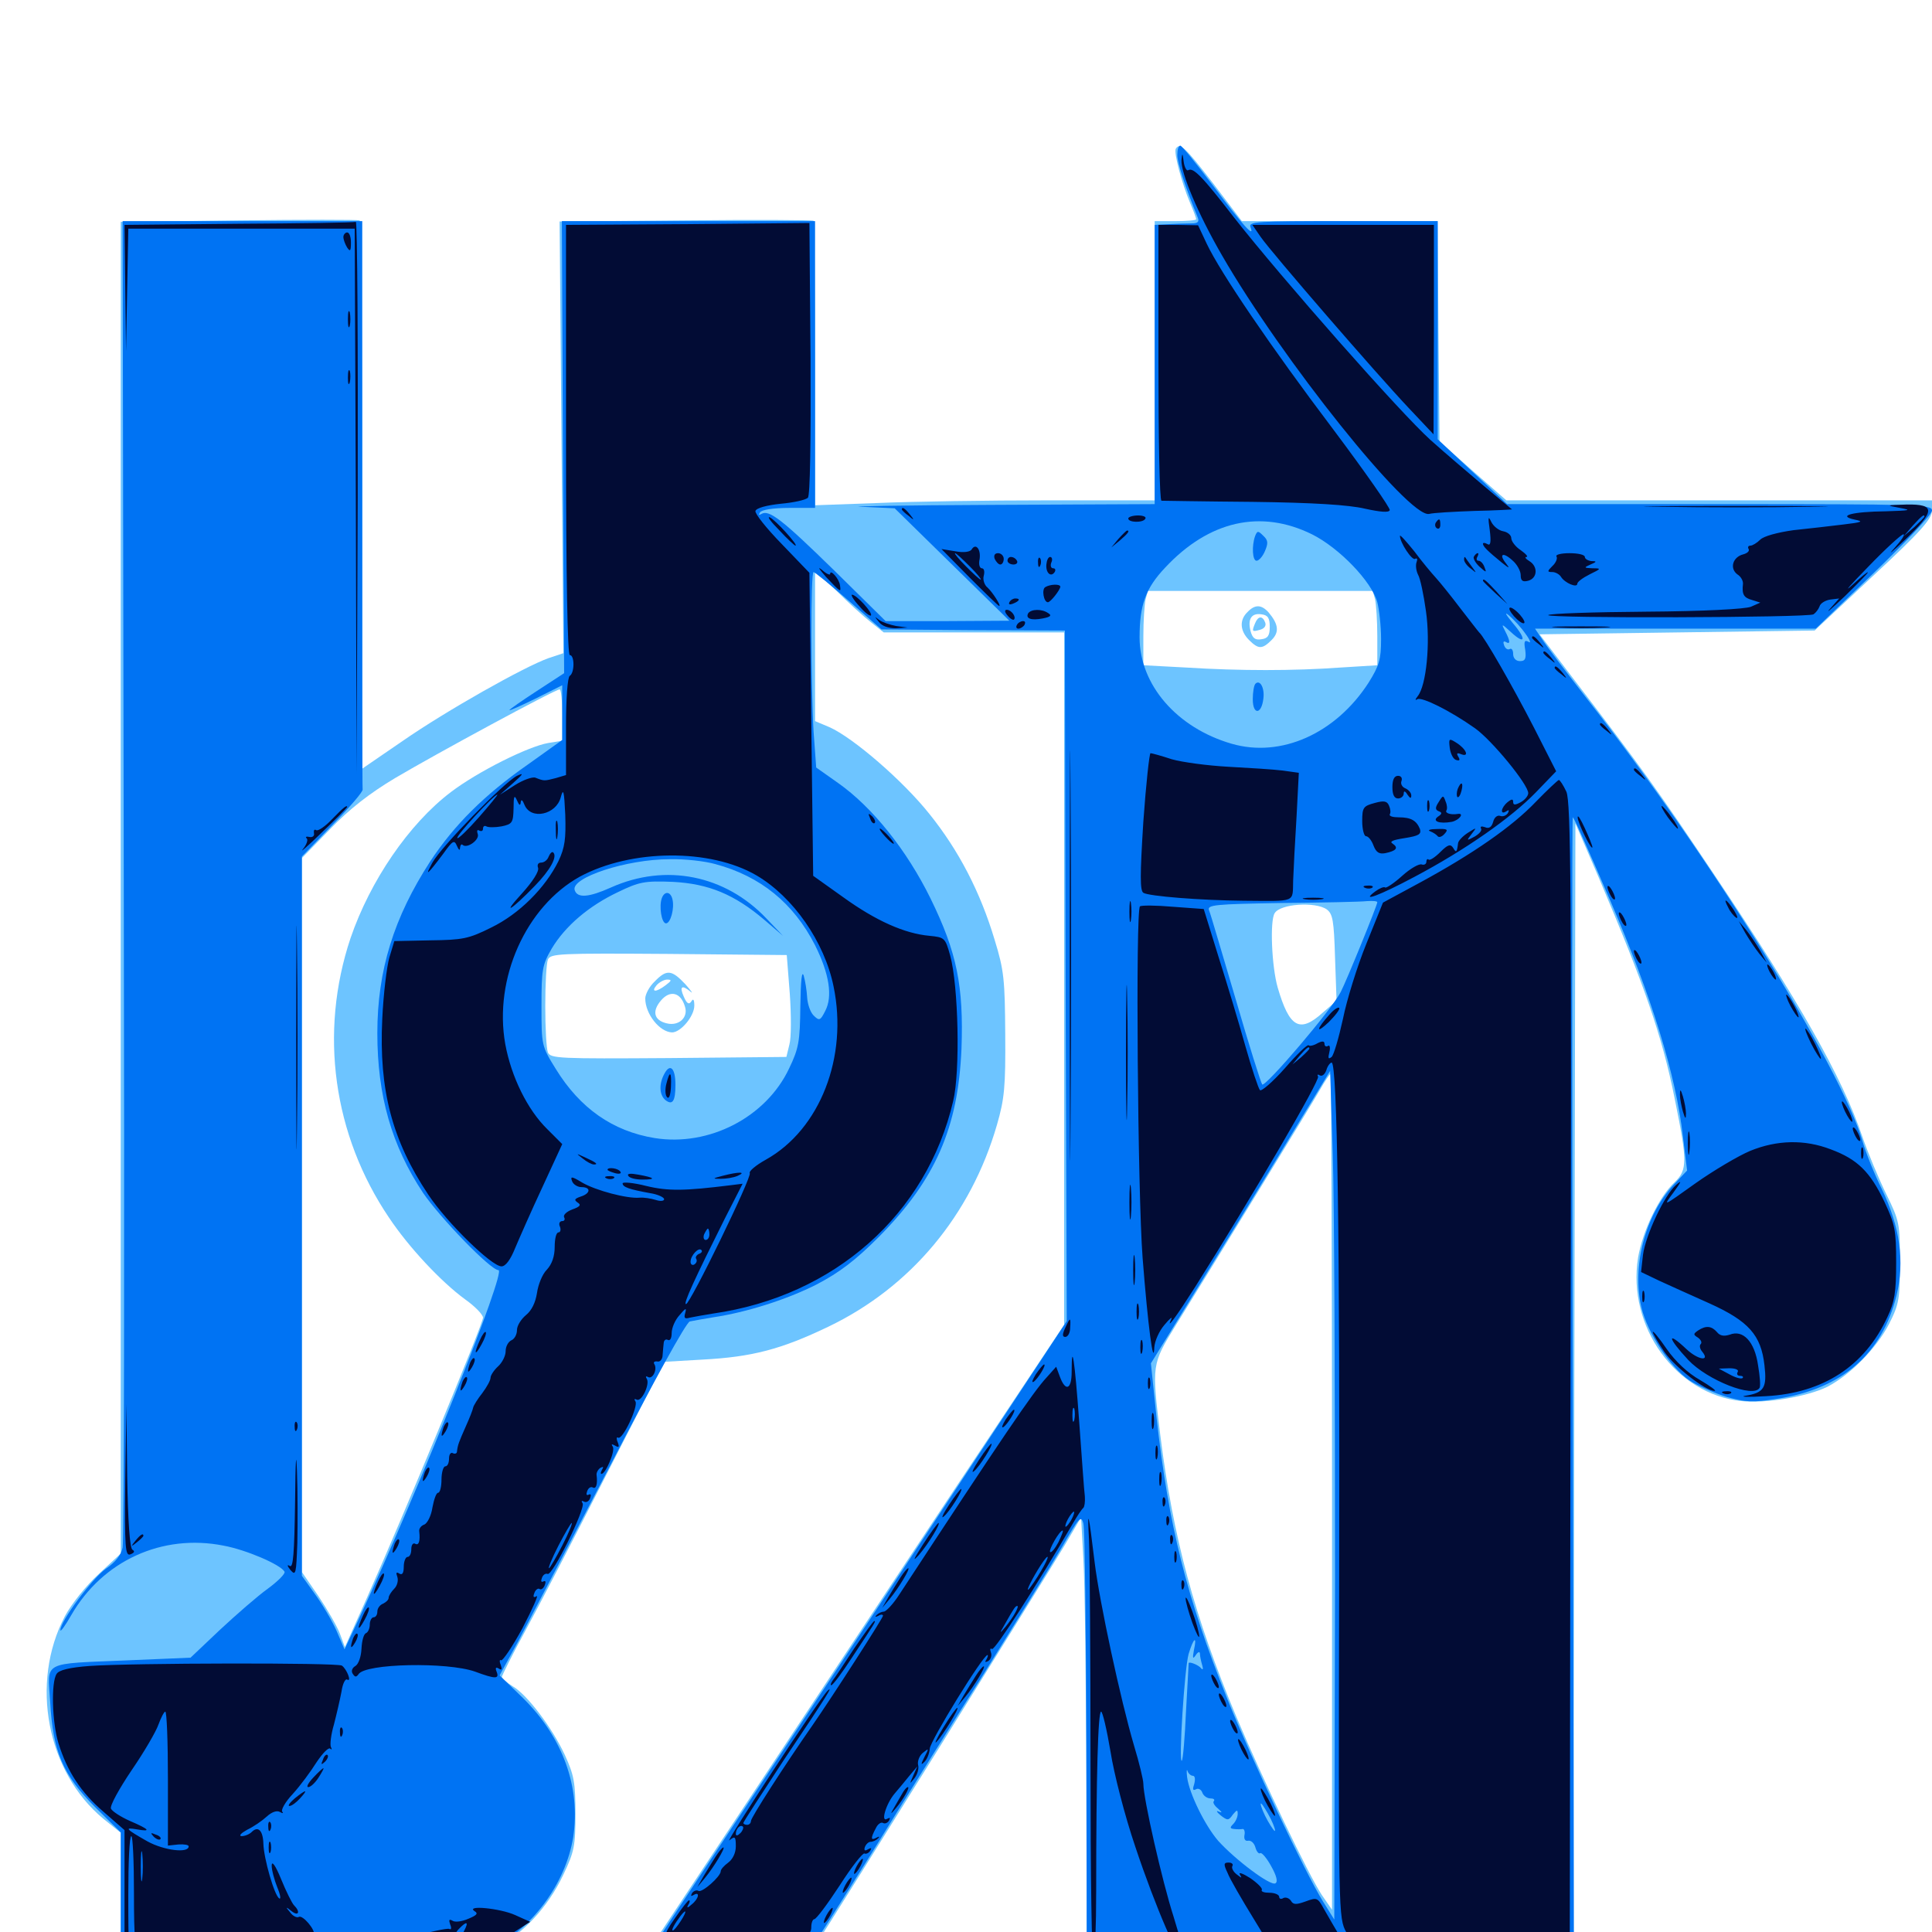 <svg xmlns="http://www.w3.org/2000/svg" viewBox="0 -1000 1000 1000">
	<path fill="#6dc4ff" d="M608.594 -923.047C607.422 -921.094 611.719 -905.078 616.016 -894.922C617.773 -890.82 619.141 -887.109 619.141 -886.523C619.141 -885.938 614.258 -885.547 608.398 -885.547H597.656V-813.281V-741.016H542.383C511.914 -741.016 472.266 -740.43 454.492 -739.648L421.875 -738.477V-811.719C421.875 -851.953 421.484 -885.352 421.094 -885.742C420.703 -886.133 390.82 -886.328 354.883 -885.938L289.648 -885.352L290.625 -773.633L291.602 -661.914L283.984 -659.375C271.289 -654.883 230.859 -632.031 208.594 -616.602L187.5 -602.148V-743.75C187.5 -821.68 186.914 -885.547 186.133 -885.938C185.156 -886.328 157.031 -886.328 123.633 -885.938L62.5 -885.156V-540.625V-195.898L51.172 -185.352C44.727 -179.492 36.914 -169.727 33.594 -163.477C15.43 -128.906 24.219 -82.812 53.516 -58.594L62.5 -51.367V-18.164V14.844H152.93H243.555L255.273 8.984C270.312 1.562 283.594 -12.695 291.602 -29.688C297.266 -41.602 297.852 -44.531 297.852 -61.328C297.852 -77.539 297.07 -81.25 292.383 -91.602C285.742 -105.859 272.852 -122.852 265.43 -127.148C262.305 -129.102 259.766 -131.25 259.766 -132.031C259.766 -132.617 265.039 -143.359 271.68 -155.469C278.32 -167.578 297.266 -204.102 313.672 -236.328L343.75 -295.117L363.867 -296.289C389.258 -297.656 404.297 -301.562 428.711 -313.281C471.484 -333.789 502.539 -371.094 516.016 -417.773C519.922 -431.25 520.508 -437.5 520.312 -464.648C520.117 -492.773 519.727 -497.656 514.844 -513.477C507.422 -538.281 496.289 -559.766 481.055 -578.711C467.383 -595.898 441.602 -618.164 429.297 -623.633L421.875 -626.758V-665.82V-704.688L433.203 -693.945C439.258 -687.891 447.266 -680.664 450.781 -677.93L457.422 -672.656H504.102H550.781V-493.555V-314.258L496.094 -232.227C466.211 -187.109 416.992 -113.086 386.914 -67.578L332.227 14.844H374.609H416.992L421.484 7.812C432.617 -9.18 543.164 -186.914 550.977 -200L559.57 -214.648L560.742 -193.164C561.523 -181.25 562.109 -129.297 562.305 -77.539L562.5 16.797H688.477H814.453L814.844 -278.516L815.43 -573.828L827.539 -545.703C851.172 -490.039 860.352 -463.672 866.797 -431.445C873.438 -398.828 873.438 -394.531 866.797 -388.086C858.594 -380.469 850.195 -362.695 847.852 -349.023C842.188 -313.281 867.383 -278.32 901.367 -274.805C914.258 -273.438 935.547 -277.148 945.898 -282.227C957.812 -288.477 971.289 -302.148 977.734 -314.648C983.008 -325 983.398 -327.734 983.398 -346.68C983.398 -366.602 983.203 -367.969 976.367 -381.836C972.461 -389.844 966.797 -403.32 963.867 -411.914C953.516 -442.383 931.445 -481.445 887.695 -546.68C858.008 -591.016 850.781 -601.172 812.5 -651.172L796.875 -671.68L868.164 -672.656L939.258 -673.633L969.531 -701.953C994.336 -725 999.805 -731.25 1000 -735.742V-741.016H889.844H779.688L762.305 -756.25L745.117 -771.484L744.531 -828.516L744.141 -885.547H693.359H642.773L627.93 -905.078C613.281 -924.023 610.742 -926.367 608.594 -923.047ZM711.719 -689.844C712.305 -687.305 712.891 -678.711 712.891 -670.508V-655.664L693.945 -654.492C669.531 -652.734 641.602 -652.734 613.867 -654.492L591.797 -655.664V-670.508C591.797 -678.711 592.383 -687.305 592.969 -689.844L594.141 -694.141H652.344H710.547ZM291.016 -629.883V-616.602L283.789 -615.43C273.438 -613.672 247.266 -600.586 233.398 -590.039C211.719 -573.633 191.602 -544.141 181.445 -514.453C165.039 -465.43 172.461 -412.5 201.367 -369.727C211.523 -354.492 228.125 -336.719 240.625 -327.539C245.898 -323.828 250 -319.531 250 -317.969C250 -314.648 208.008 -213.477 190.039 -173.242L178.516 -147.461L175.977 -154.297C174.609 -158.008 169.531 -166.797 164.844 -173.828L156.25 -186.328V-371.094V-555.859L170.898 -570.898C180.859 -581.25 191.406 -589.453 204.492 -597.266C225.586 -609.766 287.305 -643.164 289.648 -643.164C290.43 -643.359 291.016 -637.305 291.016 -629.883ZM686.719 -529.297C689.844 -526.953 690.43 -523.633 691.016 -504.297L691.797 -482.031L684.57 -475.781C672.656 -465.039 667.383 -468.164 661.328 -488.867C658.203 -499.805 657.227 -523.438 659.766 -527.344C662.695 -532.227 680.859 -533.398 686.719 -529.297ZM408.789 -485.742C409.57 -474.609 409.57 -462.695 408.594 -459.375L407.031 -452.93L346.094 -452.344C289.258 -451.953 284.961 -452.148 283.594 -455.273C282.812 -457.227 282.227 -467.969 282.227 -479.297C282.227 -490.625 282.812 -501.367 283.594 -503.32C284.961 -506.445 289.258 -506.641 346.094 -506.25L407.227 -505.664ZM689.453 -227.93V-11.523L684.18 -19.141C677.539 -29.102 653.711 -78.711 640.039 -111.133C618.164 -163.281 607.227 -204.102 600.586 -257.031C596.094 -293.75 596.094 -293.75 608.594 -314.062C630.273 -349.023 678.516 -427.734 683.203 -435.938C685.742 -440.43 688.281 -444.141 688.672 -444.141C689.062 -444.141 689.453 -346.875 689.453 -227.93ZM645.703 -683.203C641.406 -679.102 641.797 -673.438 646.484 -668.75C651.367 -663.867 653.32 -663.867 658.203 -668.75C662.305 -672.852 661.719 -676.953 656.641 -683.008C652.93 -687.109 649.609 -687.305 645.703 -683.203ZM657.227 -675.586C657.227 -671.094 656.25 -669.531 652.93 -669.141C649.609 -668.555 648.242 -669.727 647.266 -673.438C645.703 -679.688 647.852 -682.812 652.93 -682.031C656.25 -681.641 657.227 -680.078 657.227 -675.586ZM649.609 -677.344C647.852 -673.047 648.047 -672.852 652.148 -674.023C654.492 -674.609 655.469 -676.172 654.883 -677.734C653.516 -681.445 651.172 -681.25 649.609 -677.344ZM338.867 -491.992C336.133 -489.453 333.984 -485.352 333.984 -483.203C333.984 -475.195 341.406 -465.82 347.852 -465.625C352.344 -465.625 359.375 -474.023 359.375 -479.492C359.375 -482.617 358.789 -483.398 357.812 -481.641C356.641 -479.883 355.469 -480.469 353.906 -484.18C351.562 -489.453 352.93 -490.43 357.422 -486.719C358.984 -485.352 357.812 -487.109 354.688 -490.625C347.656 -498.047 345.117 -498.438 338.867 -491.992ZM344.531 -490.039C339.648 -486.328 336.719 -486.328 339.844 -490.039C341.211 -491.602 343.75 -492.969 345.312 -492.969C347.852 -492.969 347.656 -492.383 344.531 -490.039ZM354.492 -479.102C356.445 -473.438 351.367 -468.75 345.117 -470.312C338.477 -471.875 337.305 -476.562 342.188 -482.227C346.875 -487.695 352.344 -486.328 354.492 -479.102Z"/>
	<path fill="#0073f3" d="M609.375 -919.727C609.375 -915.82 613.281 -903.711 619.922 -887.5C620.898 -885.156 619.922 -884.375 616.797 -884.375C614.258 -884.375 608.984 -884.18 605.078 -883.984L597.656 -883.594V-811.328V-739.062L513.281 -738.672C466.797 -738.477 436.523 -737.891 445.898 -737.695L463.086 -736.914L492.773 -707.812L522.461 -678.711L490.43 -678.516H458.398L431.836 -704.688C404.688 -731.25 398.047 -736.328 394.141 -733.984C392.773 -733.203 392.578 -733.398 393.359 -734.766C394.141 -736.133 400.195 -737.109 408.398 -737.109H421.875V-811.328V-885.547H356.25H290.82L291.406 -768.555L291.992 -651.562L277.93 -642.383C270.117 -637.305 263.672 -632.812 263.672 -632.422C263.672 -632.031 269.727 -634.766 277.344 -638.477L291.016 -645.312V-631.055V-616.992L273.242 -604.297C250.586 -588.477 235.156 -573.047 222.656 -554.102C203.906 -525.195 195.312 -497.852 195.312 -465.234C195.312 -432.812 202.734 -407.031 218.945 -382.617C227.734 -369.727 253.906 -342.578 258.008 -342.578C262.305 -342.578 217.773 -231.25 186.133 -162.891L178.32 -146.289L174.219 -155.859C171.875 -161.133 166.797 -169.727 163.086 -174.805L156.25 -184.375V-370.508V-556.641L172.266 -573.242C181.055 -582.227 188.086 -590.43 187.695 -591.406C187.5 -592.188 187.5 -658.789 187.5 -739.258V-885.547H125.586H63.477L64.062 -545.312C64.453 -358.008 64.258 -202.344 63.477 -199.023C62.695 -195.117 59.766 -191.406 54.883 -188.086C47.852 -183.203 31.25 -160.938 31.25 -156.25C31.25 -155.078 33.789 -158.594 36.914 -164.062C53.125 -192.188 83.984 -206.25 115.625 -200C127.344 -197.852 145.117 -190.234 147.266 -186.523C147.852 -185.547 143.945 -181.641 138.672 -177.734C133.203 -173.828 122.07 -164.062 113.672 -156.25L98.633 -141.992L66.406 -140.625C21.094 -138.672 24.609 -140.625 25.977 -119.141C27.344 -93.359 32.617 -81.25 49.219 -64.648L62.5 -51.562V-18.555V14.453L152.148 14.648H241.797L253.516 8.984C275.195 -1.172 292.773 -25 296.68 -49.023C300.586 -75 291.406 -100.586 270.703 -121.094L258.594 -132.812L268.164 -150.391C273.242 -159.961 294.727 -200.977 315.82 -241.406C338.477 -285.156 355.078 -315.43 357.031 -316.016C358.984 -316.406 364.258 -317.383 369.141 -318.164C386.328 -320.703 407.227 -327.344 422.656 -335.156C434.57 -341.406 442.578 -347.461 455.078 -359.961C484.18 -389.453 495.898 -416.211 497.656 -457.031C498.828 -489.648 495.312 -507.031 481.641 -534.961C469.336 -559.961 451.562 -582.227 433.789 -594.727L422.461 -602.734L421.094 -621.484C419.727 -644.922 419.531 -703.906 421.094 -703.906C421.68 -703.906 429.883 -697.266 439.258 -689.062L456.25 -674.219L503.711 -673.828L551.172 -673.633L551.562 -494.922L552.148 -316.211L508.984 -250.781C485.352 -214.844 436.328 -140.625 400 -85.938C363.672 -31.25 333.984 13.672 333.984 14.062C333.984 14.453 352.344 14.844 374.609 14.844H415.234L419.141 9.375C421.484 6.445 435.742 -16.211 451.172 -40.82C466.406 -65.625 492.773 -107.812 509.766 -134.57C526.562 -161.523 544.727 -190.82 550 -199.805C558.398 -214.453 559.57 -215.82 560.742 -211.523C561.523 -208.984 562.109 -157.031 562.305 -96.094L562.5 14.844H688.477H814.648L814.062 -281.055C813.672 -443.75 813.672 -576.953 814.062 -576.953C814.648 -576.953 820.898 -562.891 833.398 -533.984C855.078 -483.594 867.383 -443.75 871.094 -411.719L873.242 -394.141L866.406 -386.914C851.562 -371.094 844.531 -344.531 849.609 -323.242C852.734 -309.961 864.648 -292.188 874.414 -285.547C878.711 -282.617 887.5 -278.906 893.75 -276.953C903.516 -274.219 907.227 -274.023 919.727 -275.977C953.32 -281.055 974.219 -299.219 981.641 -329.492C985.938 -347.07 983.398 -365.039 974.023 -384.57C970.312 -391.992 965.82 -403.125 964.062 -409.18C952.734 -448.047 884.375 -558.008 821.289 -638.477C810.352 -652.539 800 -666.211 798.047 -669.336L794.531 -674.609H867.188H939.844L969.922 -703.516C986.328 -719.336 1000 -733.789 1000 -735.742C1000 -738.867 993.555 -739.062 890.039 -739.062H780.078L762.109 -755.859L744.141 -772.656V-829.102V-885.547H695.117C650.391 -885.547 646.094 -885.352 647.266 -882.422C649.609 -876.367 643.359 -883.203 627.734 -904.102C619.141 -915.43 611.719 -924.609 610.938 -924.609C609.961 -924.609 609.375 -922.461 609.375 -919.727ZM679.102 -723.438C693.164 -716.406 709.961 -699.023 712.891 -688.281C713.867 -684.57 714.844 -675.977 714.844 -669.141C714.844 -658.594 713.867 -655.469 708.398 -646.68C691.406 -620.312 663.086 -607.617 637.5 -615.039C609.18 -623.242 589.844 -645.508 589.844 -670.117C589.844 -686.914 592.969 -695.508 603.125 -706.25C625.781 -730.469 652.539 -736.523 679.102 -723.438ZM789.648 -671.875C791.992 -668.75 792.578 -666.797 791.211 -667.773C789.062 -668.945 788.672 -667.969 789.453 -663.672C790.039 -658.984 789.453 -657.812 786.719 -657.812C784.57 -657.812 783.203 -659.375 783.203 -661.523C783.203 -663.477 782.422 -664.648 781.445 -664.062C780.469 -663.477 779.102 -664.258 778.516 -666.016C777.93 -667.578 778.125 -668.359 779.297 -667.773C781.836 -666.211 781.836 -667.969 779.102 -673.242C776.953 -677.344 777.148 -677.344 782.031 -672.852C789.648 -665.82 790.234 -669.141 782.812 -677.734C779.297 -682.031 778.516 -683.594 781.055 -681.445C783.594 -679.297 787.5 -675 789.648 -671.875ZM370.312 -552.734C393.555 -546.484 410.742 -532.617 421.875 -510.742C429.297 -495.898 431.055 -484.18 427.148 -476.758C424.609 -471.68 424.023 -471.484 421.094 -474.414C419.336 -476.172 417.969 -480.469 417.773 -483.789C417.578 -487.305 416.797 -492.188 416.016 -494.922C415.039 -498.047 414.453 -492.578 414.258 -479.297C414.062 -460.938 413.477 -457.422 408.398 -446.875C396.484 -421.68 366.992 -406.445 338.867 -410.938C317.188 -414.453 300.195 -426.367 287.695 -446.68C280.273 -458.594 280.273 -458.984 280.273 -479.297C280.273 -498.047 280.664 -500.586 285.547 -508.984C292.578 -520.703 304.688 -531.055 319.922 -538.281C330.859 -543.555 333.594 -544.141 348.242 -543.555C366.797 -542.578 380.078 -537.109 395.703 -523.828L405.273 -515.625L396.68 -524.609C375.391 -547.07 344.531 -553.32 316.211 -540.625C304.883 -535.547 298.828 -534.961 297.461 -539.258C295.312 -545.703 324.219 -555.273 346.68 -555.273C354.297 -555.469 364.844 -554.297 370.312 -552.734ZM712.891 -533.008C712.891 -531.445 697.07 -492.578 693.945 -486.523C689.258 -477.344 654.883 -437.109 653.32 -438.672C652.734 -439.258 646.484 -458.984 639.648 -482.617C632.617 -506.25 626.562 -527.148 625.781 -528.906C624.805 -531.641 628.711 -532.031 663.477 -532.617C684.766 -532.812 704.492 -533.203 707.617 -533.594C710.547 -533.789 712.891 -533.594 712.891 -533.008ZM691.016 -182.812L690.625 -6.445L684.766 -15.82C675.586 -30.664 648.047 -88.867 635.156 -120.898C614.062 -173.438 604.883 -210.352 598.633 -266.211L595.703 -294.336L618.75 -331.641C631.445 -352.148 652.344 -386.133 665.234 -407.422L688.477 -445.703L689.844 -402.539C690.625 -378.711 691.016 -279.883 691.016 -182.812ZM617.969 -145.898C617.188 -141.602 617.383 -141.016 618.945 -143.359C620.117 -145.117 621.094 -145.312 621.094 -143.945C621.094 -142.773 621.68 -140.039 622.266 -138.086C622.852 -136.133 622.656 -135.352 621.68 -136.523C620.312 -138.281 615.234 -140.234 615.234 -139.062C615.234 -138.672 614.648 -127.539 613.867 -114.062C613.281 -100.586 612.305 -89.258 611.719 -88.672C609.961 -86.914 613.086 -136.523 615.234 -143.945C617.773 -152.344 619.727 -153.711 617.969 -145.898ZM629.688 -120.703C628.32 -124.219 626.953 -124.805 626.953 -122.07C626.953 -120.898 627.734 -119.531 628.906 -118.945C630.078 -118.359 630.273 -119.141 629.688 -120.703ZM617.383 -80.859C618.555 -80.859 618.75 -79.102 618.164 -76.758C617.188 -73.828 617.383 -73.047 618.945 -73.828C620.117 -74.609 621.68 -73.828 622.266 -72.266C622.852 -70.508 624.805 -69.141 626.562 -69.141C628.125 -69.141 628.906 -68.555 628.32 -67.773C627.539 -67.188 628.516 -65.43 630.469 -63.867C632.617 -61.914 632.812 -61.523 630.859 -62.305C629.297 -63.086 629.688 -62.109 631.836 -60.352C635.352 -57.617 635.938 -57.617 638.086 -60.742C640.234 -63.281 640.625 -63.477 640.625 -61.133C640.625 -59.57 639.648 -57.227 638.281 -55.859C636.523 -54.102 636.523 -53.516 638.867 -53.32C640.234 -53.125 642.383 -53.125 643.164 -53.32C643.945 -53.516 644.531 -51.953 644.141 -50.195C643.75 -48.047 644.531 -46.875 646.094 -47.266C647.656 -47.461 649.219 -45.898 649.805 -43.75C650.391 -41.602 651.562 -40.234 652.344 -40.82C653.125 -41.211 655.664 -38.281 658.008 -33.984C660.742 -29.102 661.523 -25.977 660.156 -25.195C657.617 -23.633 639.258 -37.5 630.469 -47.266C623.633 -55.273 615.625 -71.484 614.453 -80.078C614.062 -83.203 614.258 -84.57 614.648 -83.398C615.039 -82.031 616.406 -80.859 617.383 -80.859ZM659.961 -52.539C659.961 -51.562 658.398 -53.711 656.25 -57.422C654.102 -61.133 652.539 -65.234 652.539 -66.211C652.539 -67.383 654.102 -65.039 656.25 -61.328C658.398 -57.617 659.961 -53.711 659.961 -52.539ZM649.609 -722.461C647.852 -717.383 648.242 -709.766 650.391 -709.766C651.562 -709.766 653.516 -711.914 654.688 -714.648C656.445 -718.75 656.445 -720.312 653.906 -722.656C651.172 -725.391 650.781 -725.391 649.609 -722.461ZM649.805 -646.094C649.023 -645.312 648.438 -641.602 648.438 -638.086C648.438 -629.883 652.93 -630.078 653.906 -638.281C654.688 -643.945 652.148 -648.438 649.805 -646.094ZM342.578 -535.156C341.016 -531.055 342.383 -522.07 344.727 -522.07C347.07 -522.07 349.219 -529.883 348.047 -534.57C347.07 -538.672 343.945 -538.867 342.578 -535.156ZM343.945 -444.336C341.016 -439.062 341.211 -433.398 344.336 -430.664C348.047 -427.734 349.609 -429.883 349.609 -438.477C349.609 -447.07 346.875 -449.805 343.945 -444.336Z"/>
	<path fill="#020c35" d="M611.523 -917.188C611.133 -910.547 620.117 -889.258 632.422 -867.969C663.477 -814.062 729.102 -732.031 739.648 -733.984C741.797 -734.57 752.344 -735.156 763.281 -735.547C774.023 -735.742 782.812 -736.328 782.617 -736.328C782.422 -736.523 775.977 -741.797 768.555 -748.047C760.938 -754.492 748.242 -765.234 740.43 -772.266C724.805 -786.328 663.672 -855.664 638.672 -887.5C622.266 -908.789 617.578 -913.477 615.039 -911.914C614.258 -911.328 613.086 -913.281 612.695 -916.211C612.109 -920.898 611.914 -921.094 611.523 -917.188ZM123.633 -884.18L64.453 -883.594L64.844 -850.781L65.234 -818.164L65.82 -850L66.406 -881.641H125H183.594L184.18 -740.625L184.57 -599.414L185.156 -742.578C185.352 -821.094 184.961 -885.352 184.18 -885.156C183.203 -884.766 156.055 -884.375 123.633 -884.18ZM355.859 -883.984L292.969 -883.594V-772.266C292.969 -701.758 293.75 -660.938 294.922 -660.938C297.461 -660.938 297.461 -651.758 294.922 -650.195C293.75 -649.414 292.969 -638.477 292.969 -623.828V-598.828L287.695 -597.266C281.641 -595.703 281.641 -595.703 277.148 -597.461C275.586 -598.047 270.703 -596.289 266.406 -593.555L258.789 -588.672L265.625 -594.727C270.898 -599.414 271.289 -600.195 267.578 -598.438C260.742 -594.922 228.32 -561.719 223.828 -553.516C219.531 -545.703 221.289 -547.266 229.492 -558.203C234.375 -565.039 235.156 -565.43 236.523 -562.109C237.5 -559.961 238.086 -559.57 238.086 -561.133C238.281 -562.695 238.867 -563.281 239.453 -562.695C241.797 -560.547 248.438 -565.43 247.266 -568.359C246.68 -570.117 247.07 -570.703 248.047 -570.117C249.219 -569.531 250 -569.922 250 -571.094C250 -572.266 250.781 -572.852 251.758 -572.266C252.734 -571.68 256.25 -571.68 259.57 -572.266C265.234 -573.438 265.625 -574.219 265.82 -581.641C265.82 -587.891 266.211 -588.867 267.578 -585.742C268.75 -583.008 269.336 -582.812 269.531 -584.766C269.727 -586.523 270.508 -585.938 271.484 -583.398C274.805 -575.391 287.891 -578.32 290.234 -587.305C291.602 -592.383 291.992 -590.625 292.578 -578.32C292.969 -565.82 292.383 -561.328 289.062 -554.297C282.227 -540.43 268.75 -526.953 254.297 -519.922C242.578 -514.062 239.453 -513.477 222.656 -513.281L204.102 -512.891L201.562 -504.492C200.195 -499.805 198.438 -485.352 197.852 -472.461C196.094 -435.938 202.93 -409.766 221.68 -381.641C231.445 -366.992 254.492 -344.531 259.57 -344.531C261.719 -344.531 264.258 -348.047 266.602 -353.906C268.75 -358.984 275 -373.242 280.664 -385.352L291.016 -407.812L283.203 -415.625C273.047 -425.586 264.648 -442.578 261.523 -459.57C255.469 -493.555 272.266 -530.859 300.195 -546.289C326.758 -560.547 367.578 -560.938 391.602 -546.875C410.547 -535.742 426.758 -512.5 431.445 -489.453C439.062 -452.93 424.414 -415.43 396.484 -399.805C391.211 -396.875 387.5 -393.75 388.086 -392.773C389.258 -390.82 357.227 -325 355.078 -325C353.516 -325 359.375 -337.695 375.195 -369.336L384.375 -387.305L378.125 -386.523C354.492 -383.594 345.898 -383.398 334.57 -386.133C327.734 -387.891 322.266 -388.281 322.266 -387.5C322.266 -385.547 325.781 -384.375 336.523 -382.422C340.43 -381.836 343.75 -380.273 343.75 -379.297C343.75 -378.32 341.797 -378.125 339.453 -378.906C336.914 -379.688 333.203 -380.273 331.055 -380.078C324.609 -379.492 308.398 -383.789 301.367 -387.891C295.898 -391.211 295.117 -391.211 296.094 -388.672C296.68 -386.914 299.023 -385.547 300.977 -385.547C306.055 -385.547 305.664 -382.227 300.586 -380.664C297.266 -379.492 297.07 -378.906 299.023 -377.539C300.977 -376.367 300.195 -375.391 296.289 -374.023C293.164 -372.852 291.406 -371.094 291.992 -369.922C292.578 -368.945 292.188 -367.969 291.016 -367.969C289.648 -367.969 289.062 -366.602 289.844 -365.039C290.43 -363.477 290.039 -362.109 289.062 -362.109C287.891 -362.109 287.109 -358.789 287.109 -354.688C287.109 -349.805 285.742 -345.703 283.008 -342.773C280.664 -340.43 278.516 -334.961 277.93 -330.664C277.148 -325.781 275.195 -321.68 272.266 -319.336C269.727 -317.188 267.578 -313.867 267.578 -311.523C267.578 -309.18 266.211 -306.836 264.648 -306.25C263.086 -305.469 261.719 -303.125 261.719 -300.586C261.719 -298.242 259.961 -294.727 257.812 -292.773C255.664 -290.82 253.906 -288.086 253.906 -286.914C253.906 -285.547 251.953 -282.031 249.609 -278.906C247.266 -275.977 245.117 -272.461 244.922 -271.484C244.727 -270.312 242.969 -265.82 241.016 -261.523C237.5 -253.516 236.914 -252.148 236.523 -248.633C236.523 -247.656 235.352 -247.266 234.375 -247.852C233.398 -248.438 232.422 -247.266 232.422 -245.117C232.422 -242.773 231.641 -241.016 230.469 -241.016C229.492 -241.016 228.516 -237.891 228.516 -234.18C228.516 -230.469 227.734 -227.344 226.758 -227.344C225.781 -227.344 224.609 -223.828 223.828 -219.727C223.242 -215.625 221.289 -211.719 219.727 -210.938C217.969 -210.352 216.797 -208.789 216.992 -207.422C217.578 -202.344 216.797 -199.805 214.844 -200.977C213.867 -201.562 212.891 -200.391 212.891 -198.242C212.891 -195.898 212.109 -194.141 210.938 -194.141C209.961 -194.141 208.984 -191.797 208.984 -189.062C208.984 -185.742 208.203 -184.57 206.641 -185.547C205.078 -186.523 204.883 -185.938 205.664 -183.789C206.25 -182.031 205.664 -179.297 204.102 -177.734C202.539 -176.172 201.172 -174.023 201.172 -173.047C201.172 -171.875 199.805 -170.703 198.242 -169.922C196.68 -169.336 195.312 -167.578 195.312 -165.82C195.312 -164.258 194.531 -162.891 193.359 -162.891C192.383 -162.891 191.406 -161.133 191.406 -159.18C191.406 -157.031 190.43 -155.078 189.453 -154.688C188.281 -154.297 187.305 -150.781 187.109 -146.68C186.914 -142.383 185.547 -138.672 183.984 -137.695C182.227 -136.719 181.641 -134.961 182.617 -133.594C183.789 -131.836 184.375 -131.836 185.547 -133.398C188.867 -139.062 231.641 -139.844 245.898 -134.766C256.445 -130.859 258.594 -130.859 257.031 -134.766C256.25 -136.719 256.641 -137.305 258.203 -136.328C259.766 -135.352 259.961 -135.938 259.18 -138.281C258.398 -140.039 258.594 -141.211 259.375 -140.625C260.156 -140.234 265.234 -147.656 270.508 -157.422C275.586 -167.188 278.906 -174.609 277.734 -173.828C276.172 -172.852 275.781 -173.438 276.562 -175.391C277.148 -177.148 278.516 -178.125 279.297 -177.539C280.078 -176.953 281.445 -177.93 282.031 -179.688C282.617 -181.25 282.422 -182.031 281.25 -181.445C280.078 -180.859 279.883 -181.641 280.469 -183.203C281.055 -184.961 282.422 -185.742 283.398 -185.352C285.742 -183.789 303.125 -219.141 301.562 -221.875C300.781 -223.047 300.977 -223.438 302.148 -222.852C303.32 -222.07 304.883 -222.852 305.469 -224.609C306.055 -226.172 305.859 -226.953 304.688 -226.367C303.516 -225.781 303.32 -226.562 303.906 -228.125C304.492 -229.883 305.859 -230.664 306.836 -230.078C308.594 -229.102 309.375 -231.836 308.789 -236.523C308.594 -237.695 309.57 -239.453 310.742 -240.234C312.305 -241.016 312.5 -240.82 311.719 -239.453C310.938 -238.086 310.742 -237.109 311.328 -237.109C313.477 -237.109 318.555 -249.023 317.188 -251.172C316.211 -252.539 316.602 -252.734 318.359 -251.758C320.312 -250.586 320.703 -250.977 319.727 -253.516C318.945 -255.273 319.141 -256.445 319.922 -255.859C322.266 -254.492 330.469 -272.07 328.906 -274.609C328.125 -275.781 328.32 -276.172 329.492 -275.586C332.031 -274.023 336.523 -283.594 334.766 -286.328C333.984 -287.5 334.375 -287.891 335.352 -287.305C337.695 -285.742 340.43 -291.211 338.672 -293.945C338.086 -294.922 338.672 -295.508 340.234 -295.312C341.602 -294.922 342.969 -296.484 342.969 -298.633C343.164 -300.781 343.359 -303.711 343.555 -305.078C343.75 -306.445 344.727 -307.031 345.703 -306.445C346.875 -305.859 347.656 -307.422 347.656 -309.961C347.656 -312.695 349.414 -316.797 351.758 -319.336C354.883 -323.047 355.469 -323.242 354.688 -320.508C353.906 -317.773 354.297 -317.188 357.031 -317.969C358.789 -318.359 364.258 -319.336 369.141 -320.117C431.836 -329.102 479.688 -371.484 493.359 -430.078C497.07 -445.508 496.094 -489.844 491.797 -505.469C489.258 -514.648 488.867 -514.844 481.055 -515.625C468.164 -516.797 453.32 -523.438 436.523 -535.547L420.898 -546.68L419.922 -625.195L418.945 -703.516L404.688 -718.359C396.68 -726.562 390.625 -734.18 391.016 -735.547C391.602 -737.109 396.875 -738.477 404.102 -739.258C410.742 -739.844 416.992 -741.211 418.164 -742.383C419.336 -743.555 419.727 -771.484 419.531 -814.453L418.945 -884.57ZM247.852 -576.953C242.188 -570.508 237.109 -565.625 236.719 -566.211C235.742 -567.188 255.664 -588.672 257.422 -588.672C257.812 -588.672 253.516 -583.398 247.852 -576.953ZM355.273 -380.469C347.07 -382.031 345.703 -382.031 345.703 -379.883C345.703 -377.734 359.18 -375.977 360.352 -377.93C360.938 -378.516 358.594 -379.688 355.273 -380.469ZM365.234 -371.094C365.234 -371.484 362.109 -371.875 358.203 -371.875C354.492 -371.875 351.758 -371.094 352.344 -370.312C353.32 -368.75 365.234 -369.531 365.234 -371.094ZM367.188 -361.133C367.188 -359.57 366.406 -358.203 365.234 -358.203C364.258 -358.203 363.867 -359.57 364.453 -361.133C365.234 -362.695 366.016 -364.062 366.406 -364.062C366.797 -364.062 367.188 -362.695 367.188 -361.133ZM361.719 -350.977C360.547 -350.391 359.766 -349.219 360.352 -348.438C360.938 -347.461 360.547 -346.289 359.375 -345.508C358.398 -344.922 357.422 -345.508 357.422 -346.875C357.422 -350.195 361.719 -354.688 363.086 -352.93C363.672 -352.344 363.086 -351.367 361.719 -350.977ZM291.016 -200C287.695 -193.555 284.57 -188.281 284.18 -188.281C283.594 -188.281 285.742 -193.555 289.062 -200C292.383 -206.445 295.508 -211.719 295.898 -211.719C296.484 -211.719 294.336 -206.445 291.016 -200ZM599.609 -812.305C599.609 -773.047 600.195 -741.016 601.172 -740.82C601.953 -740.82 623.242 -740.43 648.438 -740.234C679.688 -739.844 698.242 -738.672 706.445 -736.719C714.453 -734.961 718.945 -734.57 719.336 -735.938C719.727 -736.914 706.641 -755.664 690.234 -777.539C657.617 -820.703 631.641 -858.984 624.609 -873.828L620.117 -883.398L609.961 -883.594H599.609ZM652.539 -877.344C658.398 -868.945 712.5 -806.445 729.102 -788.867L741.992 -775.195L742.188 -829.492V-883.594H695.117H648.242ZM177.734 -877.344C177.734 -875.977 178.711 -873.438 179.688 -871.875C181.25 -869.531 181.641 -870.117 181.641 -874.414C181.641 -877.344 180.859 -879.688 179.688 -879.688C178.711 -879.688 177.734 -878.516 177.734 -877.344ZM180.078 -834.766C180.078 -831.055 180.469 -829.492 181.055 -831.445C181.445 -833.203 181.445 -836.328 181.055 -838.281C180.469 -840.039 180.078 -838.477 180.078 -834.766ZM180.078 -804.492C180.078 -801.367 180.469 -800.195 181.055 -802.148C181.445 -803.906 181.445 -806.641 181.055 -808.008C180.469 -809.18 180.078 -807.812 180.078 -804.492ZM859.961 -737.695C838.672 -737.891 856.055 -738.086 898.438 -738.086C940.82 -738.086 958.203 -737.891 937.109 -737.695C915.82 -737.305 881.055 -737.305 859.961 -737.695ZM983.398 -737.109C989.844 -735.938 988.672 -735.742 976.172 -735.352C958.594 -735.156 950.781 -733.008 959.961 -731.055C964.844 -730.078 963.867 -729.688 954.102 -728.516C947.656 -727.734 935.938 -726.367 928.32 -725.586C919.922 -724.414 912.891 -722.461 911.133 -720.703C909.375 -718.945 907.031 -717.578 906.055 -717.578C904.883 -717.578 904.492 -716.797 905.078 -715.82C905.664 -714.844 904.492 -713.672 902.344 -713.086C896.875 -711.719 895.117 -705.859 899.219 -702.734C901.172 -701.562 902.344 -699.219 902.148 -697.656C901.562 -692.383 902.539 -690.625 906.836 -689.453L911.133 -688.086L906.25 -685.938C903.32 -684.766 882.031 -683.594 851.953 -683.398C824.805 -683.203 801.953 -682.422 801.367 -681.641C799.609 -679.883 936.133 -680.273 938.672 -682.031C939.844 -682.812 941.211 -684.57 941.797 -686.133C942.188 -687.695 944.727 -689.258 947.266 -689.648L951.953 -690.234L947.266 -684.961C944.531 -681.836 947.852 -684.766 954.688 -691.211C961.328 -697.656 966.797 -703.32 966.797 -703.711C966.797 -704.297 963.086 -701.172 958.594 -697.07C953.906 -692.773 957.617 -697.07 966.797 -706.445C975.781 -715.82 984.18 -723.438 985.156 -723.438C986.328 -723.438 983.984 -720.117 980.469 -716.211C976.758 -712.109 979.102 -714.062 985.938 -720.508C1001.758 -735.547 1001.953 -739.062 986.914 -738.867C975.977 -738.477 975.977 -738.477 983.398 -737.109ZM996.094 -732.617C996.094 -732.227 993.75 -729.883 990.82 -727.148L985.352 -722.461L990.039 -727.93C994.531 -732.812 996.094 -734.18 996.094 -732.617ZM466.797 -736.328C466.797 -735.938 468.359 -734.375 470.312 -733.008C473.242 -730.469 473.438 -730.664 470.898 -733.789C468.359 -736.914 466.797 -737.891 466.797 -736.328ZM403.32 -725.586C407.422 -721.094 411.328 -717.578 411.719 -717.578C413.477 -717.578 401.172 -731.055 398.438 -732.227C396.875 -732.812 399.023 -729.883 403.32 -725.586ZM583.984 -731.641C583.984 -729.492 591.602 -729.297 592.773 -731.445C593.555 -732.422 591.797 -733.203 589.062 -733.203C586.328 -733.203 583.984 -732.422 583.984 -731.641ZM771.094 -725.586C771.875 -719.336 771.484 -717.383 769.922 -718.359C768.555 -719.141 767.578 -719.141 767.578 -718.555C767.578 -717.188 769.922 -714.844 777.344 -708.789C781.25 -705.664 781.641 -705.664 779.492 -708.398C775.586 -713.281 777.93 -714.453 782.812 -709.961C785.156 -708.008 787.109 -704.492 787.109 -702.344C787.109 -699.414 788.086 -698.633 791.016 -699.414C795.898 -700.781 796.094 -706.836 791.602 -709.57C789.648 -710.742 789.062 -711.719 790.039 -711.719C791.211 -711.719 789.844 -713.281 787.109 -715.234C784.375 -716.992 782.227 -719.922 782.227 -721.484C782.227 -723.047 780.273 -724.609 778.125 -725C775.781 -725.391 773.047 -727.539 771.875 -729.883C770.312 -733.203 770.117 -732.422 771.094 -725.586ZM743.164 -729.492C742.578 -728.516 742.773 -727.148 743.75 -726.562C744.727 -725.977 745.508 -726.758 745.508 -728.32C745.508 -731.641 744.922 -732.031 743.164 -729.492ZM578.906 -721.094L575.195 -716.602L579.688 -720.312C583.789 -723.828 584.961 -725.391 583.398 -725.391C583.008 -725.391 581.055 -723.438 578.906 -721.094ZM724.609 -722.656C724.609 -719.141 730.859 -709.766 732.422 -710.742C733.594 -711.328 733.789 -710.547 733.203 -708.984C732.617 -707.422 733.008 -704.492 733.984 -702.539C735.156 -700.586 736.914 -691.992 738.086 -683.594C740.43 -667.188 738.281 -645.117 733.789 -639.648C732.422 -637.891 732.422 -637.305 733.594 -638.086C735.938 -639.453 750.781 -632.031 763.477 -623.047C772.266 -616.797 791.016 -593.945 791.016 -589.453C791.016 -588.086 789.258 -585.938 787.109 -584.766C784.18 -583.203 783.203 -583.203 783.203 -584.961C783.203 -586.523 782.422 -586.523 780.273 -584.766C776.758 -581.836 776.367 -577.93 779.688 -580.078C781.055 -581.055 781.25 -580.664 780.469 -579.102C779.492 -577.734 777.734 -577.148 776.367 -577.734C775 -578.125 773.438 -576.953 772.852 -574.609C772.07 -571.875 770.703 -570.898 768.555 -571.875C766.797 -572.461 766.016 -572.266 766.602 -571.094C767.188 -570.117 765.625 -568.359 763.281 -566.992C758.984 -564.648 758.984 -564.844 761.719 -568.359C764.453 -571.875 764.453 -571.875 759.766 -568.945C757.031 -567.188 754.688 -564.648 754.688 -563.477C754.102 -558.789 753.711 -558.398 752.148 -561.133C750.781 -563.281 749.414 -562.891 745.508 -558.984C742.773 -556.25 740.039 -554.492 739.453 -555.078C738.867 -555.664 738.281 -555.078 738.281 -553.906C738.281 -552.734 737.109 -552.148 735.938 -552.539C734.57 -553.125 729.883 -550.391 725.781 -546.68C721.68 -542.969 717.578 -540.234 716.992 -540.625C716.406 -541.211 714.062 -540.234 711.914 -538.672C703.711 -532.617 714.062 -536.523 732.031 -546.094C758.594 -560.156 782.227 -576.758 794.922 -589.844L805.469 -600.781L793.945 -623.438C783.203 -644.336 768.359 -670.312 765.625 -672.656C765.039 -673.242 760.742 -678.906 755.859 -685.156C750.977 -691.602 745.312 -698.633 743.164 -700.977C741.016 -703.32 735.938 -709.375 732.031 -714.648C727.93 -719.727 724.609 -723.438 724.609 -722.656ZM502.93 -715.625C502.148 -714.258 498.633 -713.867 494.531 -714.648L487.305 -715.82L501.953 -700.977C509.961 -692.969 516.797 -686.328 517.188 -686.328C518.359 -686.328 513.672 -693.555 511.133 -695.898C509.57 -697.07 508.594 -700 509.18 -701.953C509.766 -704.102 509.375 -705.859 508.203 -705.859C507.031 -705.859 506.445 -708.008 507.031 -710.547C507.812 -715.625 505.078 -719.141 502.93 -715.625ZM501.953 -706.836C505.664 -703.125 508.203 -700 507.617 -700C507.031 -700 503.711 -703.125 500 -706.836C496.289 -710.547 493.75 -713.672 494.336 -713.672C494.922 -713.672 498.242 -710.547 501.953 -706.836ZM514.844 -710.742C515.625 -709.18 516.797 -707.812 517.773 -707.812C518.75 -707.812 519.531 -709.18 519.531 -710.742C519.531 -712.305 518.164 -713.672 516.602 -713.672C514.844 -713.672 514.258 -712.5 514.844 -710.742ZM762.891 -711.914C762.305 -711.133 763.672 -708.594 765.82 -706.641C769.336 -703.516 769.531 -703.516 768.359 -706.445C767.773 -708.203 766.406 -709.766 765.234 -709.766C764.258 -709.766 764.062 -710.742 764.648 -711.719C765.234 -712.891 765.43 -713.672 764.844 -713.672C764.258 -713.672 763.477 -712.891 762.891 -711.914ZM805.664 -711.914C806.25 -710.938 805.273 -708.594 803.516 -707.031C800.781 -704.297 800.781 -703.906 803.516 -703.906C805.078 -703.906 807.227 -702.734 808.008 -701.367C809.961 -698.242 816.406 -695.508 816.406 -697.852C816.406 -698.828 819.336 -700.977 822.852 -702.734C828.906 -705.664 828.906 -705.859 824.219 -705.859C819.727 -706.055 819.727 -706.25 823.242 -707.812C826.562 -709.18 826.562 -709.57 823.828 -709.57C821.875 -709.766 820.312 -710.742 820.312 -711.719C820.312 -712.891 816.797 -713.672 812.305 -713.672C808.008 -713.672 804.883 -712.891 805.664 -711.914ZM521.484 -709.766C521.484 -708.789 522.852 -707.812 524.609 -707.812C526.172 -707.812 526.953 -708.789 526.367 -709.766C525.781 -710.938 524.414 -711.719 523.242 -711.719C522.266 -711.719 521.484 -710.938 521.484 -709.766ZM537.305 -708.594C537.305 -706.445 537.891 -705.859 538.477 -707.422C539.062 -708.789 538.867 -710.547 538.281 -711.133C537.695 -711.914 537.109 -710.742 537.305 -708.594ZM541.602 -707.812C541.211 -703.516 543.945 -700.977 545.898 -703.906C546.484 -704.883 546.289 -705.859 545.117 -705.859C543.945 -705.859 543.555 -707.227 544.141 -708.789C544.922 -710.352 544.531 -711.719 543.555 -711.719C542.578 -711.719 541.797 -709.961 541.602 -707.812ZM757.812 -710.352C757.812 -709.18 759.375 -707.031 761.328 -705.664C764.453 -703.125 764.453 -703.125 761.719 -706.836C760.156 -708.984 758.594 -711.133 758.398 -711.523C758.008 -711.914 757.812 -711.523 757.812 -710.352ZM427.539 -701.367C435.352 -693.164 435.352 -693.164 434.766 -697.07C434.375 -700.391 429.688 -705.664 429.688 -702.93C429.688 -702.148 427.734 -702.93 425.391 -705.078C422.852 -707.031 424.023 -705.469 427.539 -701.367ZM767.578 -699.414C767.578 -699.023 770.508 -696.289 774.023 -692.969L780.273 -687.305L774.609 -693.75C769.141 -699.609 767.578 -700.977 767.578 -699.414ZM541.016 -696.094C539.062 -694.922 540.234 -688.281 542.383 -688.281C543.75 -688.281 548.633 -694.531 548.828 -696.289C548.828 -697.852 543.555 -697.656 541.016 -696.094ZM444.727 -686.328C447.461 -683.008 450.391 -680.859 450.781 -681.445C451.953 -682.617 443.359 -692.188 441.016 -692.188C440.234 -692.188 441.797 -689.453 444.727 -686.328ZM522.461 -688.281C521.875 -687.109 522.656 -686.914 524.219 -687.5C527.734 -688.867 528.32 -690.234 525.586 -690.234C524.414 -690.234 523.047 -689.453 522.461 -688.281ZM781.25 -684.961C781.25 -683.984 783.008 -681.445 785.156 -679.492C787.305 -677.539 789.062 -676.758 789.062 -677.93C789.062 -678.906 787.305 -681.445 785.156 -683.398C783.008 -685.352 781.25 -686.133 781.25 -684.961ZM521.484 -681.445C522.852 -679.688 524.414 -678.906 524.805 -679.297C526.172 -680.664 523.438 -684.375 521.094 -684.375C519.922 -684.375 519.922 -683.203 521.484 -681.445ZM532.227 -682.617C530.664 -679.883 533.594 -678.711 539.648 -679.883C543.75 -680.664 544.531 -681.445 542.578 -682.617C539.258 -684.961 533.789 -684.766 532.227 -682.617ZM454.883 -678.125C456.445 -675.977 459.766 -674.805 463.672 -674.805L469.727 -675.195L463.867 -675.977C460.742 -676.562 456.641 -677.93 455.078 -679.102C452.539 -681.055 452.539 -681.055 454.883 -678.125ZM526.367 -676.562C525.781 -675.586 525.977 -674.609 527.148 -674.609C528.125 -674.609 529.688 -675.586 530.273 -676.562C530.859 -677.734 530.664 -678.516 529.492 -678.516C528.516 -678.516 526.953 -677.734 526.367 -676.562ZM553.711 -505.664C553.711 -411.133 553.906 -372.266 554.102 -419.141C554.492 -466.016 554.492 -543.359 554.102 -591.016C553.906 -638.672 553.711 -600.195 553.711 -505.664ZM806.25 -675.195C799.414 -675.586 804.883 -675.781 818.359 -675.781C831.836 -675.781 837.305 -675.586 830.664 -675.195C823.828 -674.805 812.891 -674.805 806.25 -675.195ZM792.969 -669.922C792.969 -669.531 794.531 -667.969 796.484 -666.602C799.414 -664.062 799.609 -664.258 797.07 -667.383C794.531 -670.508 792.969 -671.484 792.969 -669.922ZM798.828 -662.109C798.828 -661.719 800.391 -660.156 802.344 -658.789C805.273 -656.25 805.469 -656.445 802.93 -659.57C800.391 -662.695 798.828 -663.672 798.828 -662.109ZM804.688 -654.297C804.688 -653.906 806.25 -652.344 808.203 -650.977C811.133 -648.438 811.328 -648.633 808.789 -651.758C806.25 -654.883 804.688 -655.859 804.688 -654.297ZM828.125 -625C828.125 -624.609 829.688 -623.047 831.641 -621.68C834.57 -619.141 834.766 -619.336 832.227 -622.461C829.688 -625.586 828.125 -626.562 828.125 -625ZM750.391 -612.891C750.781 -609.961 752.148 -607.031 753.711 -606.641C755.469 -606.055 755.859 -606.641 754.883 -608.203C753.711 -610.156 754.102 -610.547 756.445 -609.57C760.742 -608.008 758.789 -612.5 753.711 -615.625C750 -617.969 749.805 -617.773 750.391 -612.891ZM591.797 -574.805C590.039 -546.875 590.039 -539.062 591.797 -537.891C594.531 -536.133 621.289 -533.984 643.555 -533.789C671.484 -533.594 668.945 -532.617 669.336 -544.336C669.531 -549.805 670.312 -564.844 671.094 -577.344L672.266 -600L663.867 -601.172C659.18 -601.758 646.484 -602.539 635.742 -603.125C625 -603.711 611.914 -605.469 606.445 -607.031C601.172 -608.789 596.094 -610.156 595.508 -610.156C594.922 -610.156 593.164 -594.141 591.797 -574.805ZM845.703 -601.562C845.703 -601.172 847.266 -599.609 849.219 -598.242C852.148 -595.703 852.344 -595.898 849.805 -599.023C847.266 -602.148 845.703 -603.125 845.703 -601.562ZM720.703 -592.578C720.703 -588.672 721.68 -586.719 723.633 -586.719C725.195 -586.719 726.562 -587.891 726.562 -589.258C726.562 -590.82 727.344 -590.625 728.516 -588.672C729.883 -586.719 730.469 -586.523 730.469 -588.281C730.469 -589.648 729.102 -591.211 727.344 -591.992C725.781 -592.578 724.805 -594.336 725.391 -595.703C725.977 -597.266 725.195 -598.438 723.633 -598.438C721.68 -598.438 720.703 -596.484 720.703 -592.578ZM794.922 -584.961C782.617 -572.07 762.305 -558.008 734.961 -543.164L715.82 -532.812L707.227 -511.523C702.539 -500 697.07 -482.422 695.117 -472.656C692.969 -462.891 690.43 -454.102 689.258 -452.93C687.5 -451.562 687.305 -452.148 688.086 -455.469C688.672 -457.812 688.281 -459.375 687.305 -458.594C686.328 -458.008 685.547 -458.594 685.547 -459.766C685.547 -461.133 684.375 -461.328 681.836 -459.961C679.883 -458.789 677.734 -458.398 677.344 -458.984C676.758 -459.57 671.094 -454.102 665.039 -447.07C658.789 -440.039 652.93 -434.961 652.148 -435.742C651.367 -436.523 647.852 -447.07 644.531 -458.789C641.211 -470.703 634.961 -491.406 630.664 -504.883L623.047 -529.492L607.031 -530.664C598.242 -531.445 590.625 -531.445 590.039 -530.859C587.695 -528.711 588.867 -382.031 591.406 -349.023C594.141 -313.867 597.07 -291.797 597.461 -302.539C597.656 -305.859 600 -311.133 602.734 -314.258C605.469 -317.578 607.031 -318.75 606.25 -317.188C603.32 -310.938 608.984 -318.75 618.555 -333.789C648.633 -381.445 683.398 -441.016 682.227 -442.773C681.641 -443.75 682.031 -444.141 683.203 -443.359C684.375 -442.773 685.742 -443.945 686.523 -446.094C687.109 -448.242 688.477 -450 689.258 -450C692.188 -450 693.555 -358.594 693.164 -183.984C692.773 -7.812 692.773 -7.422 696.875 0.195C704.688 14.844 700.391 13.867 759.18 13.867H812.5L812.891 -284.961C813.477 -541.016 813.086 -584.766 810.742 -590.234C809.18 -593.555 807.422 -596.289 806.836 -596.289C806.25 -596.094 800.781 -591.016 794.922 -584.961ZM677.734 -457.227C677.734 -456.836 675.781 -454.883 673.438 -452.734L668.945 -449.023L672.656 -453.516C676.172 -457.617 677.734 -458.789 677.734 -457.227ZM754.492 -591.602C753.906 -589.844 753.906 -588.086 754.297 -587.5C754.883 -586.914 755.859 -588.281 756.445 -590.625C757.617 -595.117 756.25 -595.898 754.492 -591.602ZM744.727 -584.961C742.773 -582.031 742.773 -580.859 744.727 -580.078C746.484 -579.492 746.484 -578.711 744.336 -577.344C741.016 -575 744.922 -573.438 751.367 -574.609C755.273 -575.391 758.203 -579.297 754.492 -578.711C750.977 -578.125 747.852 -579.102 748.633 -580.469C749.219 -581.25 749.023 -583.398 748.242 -585.156C747.07 -588.477 746.875 -588.477 744.727 -584.961ZM711.523 -584.375C705.664 -582.812 705.078 -582.031 705.078 -575C705.078 -570.703 706.055 -567.188 707.031 -567.188C708.203 -567.188 709.961 -565.039 710.938 -562.305C712.305 -558.789 713.867 -557.812 716.992 -558.398C722.656 -559.57 724.023 -561.133 720.898 -563.281C718.945 -564.453 720.898 -565.234 727.148 -566.211C734.375 -567.383 735.742 -568.164 734.961 -570.898C733.203 -575.195 730.469 -576.953 724.023 -576.953C720.898 -576.953 718.945 -577.539 719.336 -578.516C719.922 -579.297 719.727 -581.25 718.945 -583.008C717.969 -585.352 716.406 -585.742 711.523 -584.375ZM731.836 -571.875C732.617 -572.461 731.445 -573.047 729.297 -572.852C727.148 -572.852 726.562 -572.266 728.125 -571.68C729.492 -571.094 731.25 -571.289 731.836 -571.875ZM738.672 -582.812C738.672 -580.078 739.062 -579.102 739.648 -580.469C740.039 -581.641 740.039 -583.984 739.648 -585.352C739.062 -586.523 738.672 -585.547 738.672 -582.812ZM171.875 -575.977C168.359 -572.266 164.648 -569.727 163.672 -570.312C162.695 -570.898 162.305 -570.312 162.5 -568.75C162.891 -567.383 161.719 -566.406 160.156 -566.797C158.594 -567.188 157.812 -566.797 158.789 -566.016C159.57 -565.234 158.594 -562.695 156.836 -560.547C154.883 -558.203 159.375 -562.109 166.602 -569.141C173.828 -575.977 179.688 -582.031 179.688 -582.227C179.688 -583.594 177.93 -582.227 171.875 -575.977ZM863.281 -576.953C865.625 -573.828 867.969 -571.094 868.359 -571.094C868.945 -571.094 867.578 -573.828 865.234 -576.953C862.891 -580.273 860.547 -582.812 860.156 -582.812C859.57 -582.812 860.938 -580.273 863.281 -576.953ZM450.391 -576.367C450.977 -574.414 452.148 -573.438 452.734 -574.023C453.32 -574.609 452.734 -576.172 451.367 -577.539C449.414 -579.297 449.219 -579.102 450.391 -576.367ZM816.602 -576.953C816.602 -574.023 824.023 -559.18 824.219 -561.523C824.219 -562.305 822.461 -566.602 820.312 -571.289C818.164 -575.977 816.602 -578.516 816.602 -576.953ZM287.695 -570.117C287.695 -565.82 288.086 -564.258 288.477 -566.797C288.867 -569.141 288.867 -572.656 288.477 -574.609C287.891 -576.367 287.5 -574.414 287.695 -570.117ZM458.008 -567.188C459.961 -565.039 461.914 -563.281 462.5 -563.281C463.086 -563.281 461.914 -565.039 459.961 -567.188C458.008 -569.336 456.055 -571.094 455.469 -571.094C454.883 -571.094 456.055 -569.336 458.008 -567.188ZM740.234 -569.727C738.672 -570.312 740.234 -570.898 743.75 -570.898C749.219 -571.094 749.805 -570.703 747.656 -568.359C746.289 -566.797 744.727 -566.406 744.141 -567.188C743.555 -567.969 741.797 -569.141 740.234 -569.727ZM283.984 -556.641C283.398 -554.883 281.641 -553.516 280.078 -553.516C278.516 -553.516 277.93 -552.344 278.516 -550.781C279.102 -549.023 275.781 -543.75 270.117 -537.5C259.375 -525.781 264.453 -528.711 276.758 -541.406C284.766 -549.609 288.672 -556.641 286.328 -558.789C285.742 -559.375 284.766 -558.398 283.984 -556.641ZM153.32 -462.695C153.32 -411.133 153.516 -390.234 153.711 -416.406C154.102 -442.578 154.102 -484.766 153.711 -510.156C153.516 -535.547 153.32 -514.258 153.32 -462.695ZM706.641 -540.43C705.078 -541.016 705.664 -541.602 707.812 -541.602C709.961 -541.797 711.133 -541.211 710.352 -540.625C709.766 -540.039 708.008 -539.844 706.641 -540.43ZM832.031 -540.82C832.031 -539.844 833.008 -537.5 833.984 -535.938C834.961 -534.375 835.938 -533.984 835.938 -534.961C835.938 -536.133 834.961 -538.281 833.984 -539.844C833.008 -541.406 832.031 -541.992 832.031 -540.82ZM584.57 -528.125C584.57 -523.242 584.961 -521.289 585.352 -523.828C585.742 -526.172 585.742 -530.078 585.352 -532.617C584.961 -534.961 584.57 -533.008 584.57 -528.125ZM675.391 -534.57C672.852 -534.961 674.805 -535.352 679.688 -535.352C684.57 -535.352 686.523 -534.961 684.18 -534.57C681.641 -534.18 677.734 -534.18 675.391 -534.57ZM894.531 -530.273C895.508 -528.125 897.461 -525.781 898.633 -525C899.805 -524.414 899.219 -525.977 897.461 -528.906C893.555 -534.766 891.602 -535.742 894.531 -530.273ZM837.891 -527.148C837.891 -526.172 838.867 -523.828 839.844 -522.266C840.82 -520.703 841.797 -520.312 841.797 -521.289C841.797 -522.461 840.82 -524.609 839.844 -526.172C838.867 -527.734 837.891 -528.32 837.891 -527.148ZM903.32 -517.188C905.273 -513.867 908.398 -509.18 910.547 -506.445L914.453 -501.758L911.133 -507.812C909.18 -511.133 906.055 -515.82 903.906 -518.555L900 -523.242ZM582.812 -454.883C582.812 -423.828 583.203 -411.328 583.398 -427.148C583.789 -443.164 583.789 -468.555 583.398 -483.789C583.203 -499.023 582.812 -486.133 582.812 -454.883ZM845.703 -507.617C845.703 -506.641 846.68 -504.297 847.656 -502.734C848.633 -501.172 849.609 -500.781 849.609 -501.758C849.609 -502.93 848.633 -505.078 847.656 -506.641C846.68 -508.203 845.703 -508.789 845.703 -507.617ZM916.016 -496.875C917.188 -494.727 918.555 -492.969 919.141 -492.969C919.531 -492.969 919.141 -494.727 917.969 -496.875C916.797 -499.023 915.43 -500.781 914.844 -500.781C914.453 -500.781 914.844 -499.023 916.016 -496.875ZM926.758 -479.297C928.516 -476.172 930.273 -473.438 930.859 -473.438C931.25 -473.438 930.469 -476.172 928.711 -479.297C926.953 -482.617 925.195 -485.156 924.609 -485.156C924.219 -485.156 925 -482.617 926.758 -479.297ZM688.086 -474.805C681.25 -467.188 680.859 -464.453 687.695 -470.898C691.211 -474.414 693.75 -477.734 693.164 -478.32C692.578 -478.906 690.234 -477.344 688.086 -474.805ZM937.5 -459.766C939.648 -455.469 941.992 -451.953 942.383 -451.953C942.969 -451.953 941.602 -455.469 939.453 -459.766C937.305 -464.062 934.961 -467.578 934.57 -467.578C933.984 -467.578 935.352 -464.062 937.5 -459.766ZM344.922 -439.062C344.141 -436.133 344.336 -433.008 345.312 -432.031C346.289 -431.055 347.07 -433.203 347.266 -437.305C347.656 -445.508 346.68 -446.094 344.922 -439.062ZM869.531 -433.398C869.531 -431.25 870.312 -427.344 871.094 -424.609C872.266 -420.703 872.656 -420.508 872.656 -423.633C872.656 -425.781 871.875 -429.688 871.094 -432.422C869.922 -436.328 869.531 -436.523 869.531 -433.398ZM953.32 -429.492C953.32 -428.516 954.492 -425.391 956.055 -422.656C957.617 -419.922 958.789 -418.75 958.789 -419.727C958.789 -420.898 957.617 -423.828 956.055 -426.562C954.492 -429.297 953.32 -430.664 953.32 -429.492ZM873.633 -408.008C873.633 -402.734 874.023 -400.586 874.414 -403.711C874.805 -406.641 874.805 -410.938 874.414 -413.477C874.023 -415.82 873.633 -413.477 873.633 -408.008ZM958.984 -415.82C958.984 -414.844 959.961 -412.5 960.938 -410.938C961.914 -409.375 962.891 -408.984 962.891 -409.961C962.891 -411.133 961.914 -413.281 960.938 -414.844C959.961 -416.406 958.984 -416.992 958.984 -415.82ZM905.859 -404.297C899.805 -401.758 886.914 -394.141 877.539 -387.5C860.547 -375.391 860.547 -375.195 866.211 -382.812C870.312 -388.477 870.703 -389.453 867.578 -386.719C861.523 -381.445 851.758 -360.742 850.391 -350.391L849.414 -341.602L858.789 -337.109C863.867 -334.766 875.586 -329.492 884.766 -325.391C905.078 -316.211 911.523 -308.984 913.281 -293.359C914.648 -281.641 913.086 -279.102 903.32 -277.539C900.195 -276.953 904.883 -276.758 914.062 -277.344C943.75 -278.906 965.234 -292.969 976.953 -318.359C980.664 -326.172 981.445 -331.25 981.445 -346.484C981.445 -363.281 980.859 -366.211 975.391 -377.93C967.969 -393.555 961.328 -400 947.656 -405.078C933.984 -410.352 919.727 -409.961 905.859 -404.297ZM963.281 -403.125C963.281 -400.391 963.672 -399.414 964.258 -400.781C964.648 -401.953 964.648 -404.297 964.258 -405.664C963.672 -406.836 963.281 -405.859 963.281 -403.125ZM301.562 -400.391C303.711 -398.633 306.25 -397.266 307.422 -397.266C309.766 -397.266 308.789 -398.242 302.734 -400.977C298.047 -403.125 298.047 -403.125 301.562 -400.391ZM314.453 -394.531C314.453 -396.094 320.117 -395.312 321.094 -393.555C321.875 -392.578 320.508 -392.188 318.359 -392.773C316.211 -393.359 314.453 -394.141 314.453 -394.531ZM325.195 -391.406C325.781 -390.234 329.102 -389.453 332.422 -389.453C339.844 -389.453 339.062 -390.43 330.469 -391.992C326.367 -392.773 324.414 -392.578 325.195 -391.406ZM374.023 -391.406C368.75 -390.039 368.555 -389.844 373.047 -389.844C375.781 -389.844 379.688 -390.43 381.836 -391.406C386.719 -393.555 382.227 -393.555 374.023 -391.406ZM314.062 -390.039C312.5 -390.625 313.086 -391.211 315.234 -391.211C317.383 -391.406 318.555 -390.82 317.773 -390.234C317.188 -389.648 315.43 -389.453 314.062 -390.039ZM584.57 -377.734C584.57 -369.727 584.961 -366.406 585.352 -370.508C585.742 -374.414 585.742 -381.055 585.352 -385.156C584.961 -389.062 584.57 -385.742 584.57 -377.734ZM586.523 -342.578C586.523 -335.547 586.914 -332.812 587.305 -336.328C587.695 -339.648 587.695 -345.508 587.305 -349.023C586.914 -352.344 586.523 -349.609 586.523 -342.578ZM850 -328.906C850 -326.172 850.391 -325.195 850.977 -326.562C851.367 -327.734 851.367 -330.078 850.977 -331.445C850.391 -332.617 850 -331.641 850 -328.906ZM588.281 -321.094C588.281 -317.383 588.672 -315.82 589.258 -317.773C589.648 -319.531 589.648 -322.656 589.258 -324.609C588.672 -326.367 588.281 -324.805 588.281 -321.094ZM551.367 -312.695C549.805 -309.375 549.805 -308.008 551.367 -308.008C552.734 -308.008 553.906 -310.156 553.906 -312.695C554.297 -318.359 553.906 -318.359 551.367 -312.695ZM878.906 -311.328C876.367 -309.57 876.367 -309.18 878.906 -307.617C880.469 -306.445 881.055 -305.078 880.273 -304.297C879.492 -303.516 879.883 -301.758 881.055 -300.391C885.352 -295.117 878.906 -296.094 873.047 -301.562C862.5 -311.523 863.086 -307.617 873.828 -296.094C883.789 -285.547 907.617 -276.172 910.742 -281.641C911.328 -282.422 910.938 -287.695 909.961 -293.359C908.203 -305.664 902.148 -311.914 895.312 -309.18C892.188 -308.203 890.234 -308.594 888.672 -310.547C885.938 -313.672 883.008 -314.062 878.906 -311.328ZM899.414 -289.844C898.828 -288.867 899.219 -287.891 900.586 -287.891C901.953 -287.891 902.539 -287.305 901.953 -286.719C901.172 -286.133 898.242 -286.914 895.117 -288.672L889.648 -291.602L895.117 -291.797C898.242 -291.797 900.195 -291.016 899.414 -289.844ZM248.438 -306.445C245.117 -299.219 245.703 -297.656 249.219 -304.102C250.977 -307.227 251.953 -310.156 251.367 -310.547C250.977 -310.938 249.609 -309.18 248.438 -306.445ZM855.469 -310.547C855.469 -309.766 858.203 -305.078 861.523 -300.195C867.188 -292.188 882.812 -280.078 887.5 -280.078C888.672 -280.078 885.156 -282.617 879.883 -285.742C873.633 -289.258 867.188 -295.312 862.695 -301.758C858.789 -307.422 855.469 -311.523 855.469 -310.547ZM590.234 -302.539C590.234 -299.414 590.625 -298.242 591.211 -300.195C591.602 -301.953 591.602 -304.688 591.211 -306.055C590.625 -307.227 590.234 -305.859 590.234 -302.539ZM243.359 -294.727C241.602 -289.648 241.992 -288.477 244.336 -292.383C245.508 -294.336 246.094 -296.484 245.508 -296.875C245.117 -297.461 244.141 -296.484 243.359 -294.727ZM554.688 -289.844C554.688 -280.859 551.562 -279.492 548.633 -287.305L546.68 -292.578L541.797 -287.109C534.961 -279.883 518.164 -255.078 465.43 -174.609C462.305 -169.727 458.594 -165.82 457.422 -165.82C456.445 -165.82 454.688 -165.039 453.711 -164.062C452.734 -163.086 453.125 -162.891 454.688 -163.672C455.859 -164.453 457.031 -164.453 457.031 -163.672C457.031 -162.5 430.859 -121.875 420.703 -107.227C405.859 -85.938 388.672 -59.18 388.672 -57.422C388.672 -56.445 387.891 -55.469 386.719 -55.469C385.742 -55.469 384.766 -55.859 384.766 -56.445C384.766 -57.031 394.336 -71.68 405.859 -89.258C428.32 -122.656 431.641 -128.125 428.32 -124.805C424.219 -120.898 374.414 -44.727 377.539 -47.461C380.469 -49.805 380.859 -49.414 380.859 -44.336C380.859 -41.016 379.297 -37.695 376.953 -35.938C374.805 -34.375 373.047 -32.422 373.047 -31.445C373.047 -28.711 363.281 -20.117 361.523 -21.289C360.547 -21.875 358.984 -21.289 358.203 -20.117C357.422 -18.555 357.617 -18.359 358.984 -19.141C362.5 -21.289 361.719 -17.188 358.008 -14.258C355.859 -12.305 355.273 -12.305 356.25 -14.062C357.031 -15.234 357.227 -16.406 356.641 -16.406C356.055 -16.406 352.93 -12.305 349.414 -7.227C345.898 -2.344 344.141 1.172 345.117 0.586C346.289 -0.195 347.656 0.781 348.047 2.734C349.219 7.227 348.633 7.227 382.422 8.398C406.445 9.18 410.352 8.789 411.328 6.25C411.914 4.492 413.281 3.711 414.258 4.297C415.234 4.883 416.016 3.906 416.016 2.148C416.016 0.391 416.992 -0.391 417.969 0.195C419.141 0.781 419.922 -0.391 419.922 -2.539C419.922 -4.883 420.703 -6.641 421.484 -6.641C422.461 -6.641 428.32 -14.453 434.57 -24.023C440.82 -33.789 446.68 -41.211 447.461 -40.625C448.242 -40.234 449.609 -40.82 450.391 -41.992C451.367 -43.555 450.977 -43.75 449.219 -42.773C447.656 -41.797 447.07 -42.188 447.656 -43.945C448.242 -45.508 449.609 -46.68 450.586 -46.68C451.758 -46.68 453.516 -47.461 454.492 -48.438C455.469 -49.414 455.078 -49.609 453.711 -48.828C450.586 -47.07 450.586 -48.633 453.32 -53.711C454.297 -55.859 456.055 -57.031 457.031 -56.445C458.008 -55.859 459.375 -56.445 460.156 -57.617C460.938 -59.18 460.742 -59.375 459.18 -58.594C455.664 -56.445 458.594 -66.406 463.086 -71.68C465.039 -74.023 468.555 -78.125 470.703 -80.859L474.805 -85.742L472.656 -80.859C470.703 -76.367 470.703 -76.367 473.242 -79.492C474.805 -81.445 475.781 -84.57 475.195 -86.523C474.805 -88.281 475.781 -91.211 477.734 -92.773C480.859 -95.312 480.859 -95.117 478.516 -90.625C476.562 -86.719 476.562 -86.133 478.516 -88.086C479.883 -89.453 481.055 -92.383 481.25 -94.922C481.445 -98.828 508.789 -143.359 511.133 -143.359C511.523 -143.359 511.328 -142.383 510.547 -141.016C509.57 -139.648 509.961 -139.453 511.523 -140.234C512.891 -141.211 513.477 -143.164 512.891 -144.727C512.305 -146.289 512.5 -147.07 513.477 -146.484C514.844 -145.508 537.305 -180.469 555.469 -211.719C557.617 -215.43 559.961 -218.945 560.742 -219.531C561.328 -220.117 561.719 -222.656 561.523 -225.391C561.133 -228.125 559.961 -245.508 558.594 -264.062C556.25 -296.289 554.688 -306.445 554.688 -289.844ZM556.055 -265.039C555.469 -263.086 555.078 -264.258 555.078 -267.383C555.078 -270.703 555.469 -272.07 556.055 -270.898C556.445 -269.531 556.445 -266.797 556.055 -265.039ZM554.688 -213.672C553.516 -211.523 552.148 -209.766 551.562 -209.766C551.172 -209.766 551.562 -211.523 552.734 -213.672C553.906 -215.82 555.273 -217.578 555.859 -217.578C556.25 -217.578 555.859 -215.82 554.688 -213.672ZM547.852 -201.758C546.094 -198.438 544.141 -196.094 543.555 -196.68C542.578 -197.656 548.438 -207.812 550 -207.812C550.586 -207.812 549.414 -205.078 547.852 -201.758ZM538.867 -186.914C536.523 -182.812 533.594 -178.711 532.617 -177.539C530.469 -175.391 534.375 -183.203 538.672 -189.844C543.359 -197.07 543.555 -194.727 538.867 -186.914ZM525.586 -165.43C524.609 -163.477 522.266 -160.156 520.508 -158.008C517.383 -154.297 517.188 -154.297 519.922 -158.984C525 -167.969 525.586 -168.75 526.562 -168.75C527.148 -168.75 526.562 -167.188 525.586 -165.43ZM383.203 -51.172C381.836 -49.805 380.859 -49.609 380.859 -50.781C380.859 -53.516 383.203 -55.859 384.57 -54.492C384.961 -53.906 384.375 -52.344 383.203 -51.172ZM352.344 -5.664C350.586 -2.93 348.828 -0.781 348.242 -0.781C347.266 -0.781 349.219 -4.297 352.148 -8.203C355.469 -12.5 355.664 -10.742 352.344 -5.664ZM536.133 -288.672C534.375 -285.742 533.789 -284.18 534.961 -284.766C537.109 -286.133 541.797 -293.75 540.43 -293.75C539.844 -293.75 538.086 -291.406 536.133 -288.672ZM239.453 -284.961C237.695 -279.883 238.086 -278.711 240.43 -282.617C241.602 -284.57 242.188 -286.719 241.602 -287.109C241.211 -287.695 240.234 -286.719 239.453 -284.961ZM594.141 -283.984C594.141 -281.25 594.531 -280.273 595.117 -281.641C595.508 -282.812 595.508 -285.156 595.117 -286.523C594.531 -287.695 594.141 -286.719 594.141 -283.984ZM892.188 -278.711C890.625 -279.297 891.211 -279.883 893.359 -279.883C895.508 -280.078 896.68 -279.492 895.898 -278.906C895.312 -278.32 893.555 -278.125 892.188 -278.711ZM64.844 -233.789C64.453 -198.438 64.844 -194.336 67.578 -195.508C69.531 -196.289 69.922 -197.07 68.555 -197.852C67.188 -198.633 66.211 -212.891 65.82 -236.133L65.43 -273.242ZM520.508 -265.234C518.75 -262.305 518.164 -260.742 519.336 -261.328C521.484 -262.695 526.172 -270.312 524.805 -270.312C524.219 -270.312 522.461 -267.969 520.508 -265.234ZM596.094 -264.453C596.094 -260.742 596.484 -259.18 597.07 -261.133C597.461 -262.891 597.461 -266.016 597.07 -267.969C596.484 -269.727 596.094 -268.164 596.094 -264.453ZM152.539 -261.328C152.539 -259.18 153.125 -258.594 153.711 -260.156C154.297 -261.523 154.102 -263.281 153.516 -263.867C152.93 -264.648 152.344 -263.477 152.539 -261.328ZM229.688 -261.523C227.93 -256.445 228.32 -255.273 230.664 -259.18C231.836 -261.133 232.422 -263.281 231.836 -263.672C231.445 -264.258 230.469 -263.281 229.688 -261.523ZM152.734 -222.852C152.344 -195.703 151.758 -188.281 150 -189.453C148.438 -190.43 148.633 -189.453 150.391 -187.305C153.125 -184.18 153.32 -185.352 153.906 -201.562C154.102 -211.328 154.102 -227.93 153.711 -238.477C153.32 -250.195 152.93 -244.141 152.734 -222.852ZM506.836 -244.531C503.711 -239.844 502.539 -237.109 504.102 -238.477C507.031 -240.82 514.453 -252.734 513.086 -252.734C512.695 -252.734 509.766 -249.023 506.836 -244.531ZM598.047 -247.852C598.047 -244.727 598.438 -243.555 599.023 -245.508C599.414 -247.266 599.414 -250 599.023 -251.367C598.438 -252.539 598.047 -251.172 598.047 -247.852ZM219.922 -238.086C218.164 -233.008 218.555 -231.836 220.898 -235.742C222.07 -237.695 222.656 -239.844 222.07 -240.234C221.68 -240.82 220.703 -239.844 219.922 -238.086ZM600 -234.18C600 -231.055 600.391 -229.883 600.977 -231.836C601.367 -233.594 601.367 -236.328 600.977 -237.695C600.391 -238.867 600 -237.5 600 -234.18ZM491.211 -221.094C488.086 -216.406 486.914 -213.672 488.477 -215.039C491.406 -217.383 498.828 -229.297 497.461 -229.297C497.07 -229.297 494.141 -225.586 491.211 -221.094ZM601.758 -222.266C601.758 -220.117 602.344 -219.531 602.93 -221.094C603.516 -222.461 603.32 -224.219 602.734 -224.805C602.148 -225.586 601.562 -224.414 601.758 -222.266ZM563.672 -203.125C564.062 -194.727 564.453 -141.992 564.453 -86.133C564.453 -30.273 565.039 14.844 566.016 14.062C566.797 13.281 567.383 -2.93 567.383 -21.875C567.383 -81.641 568.359 -114.062 569.922 -114.062C570.703 -114.062 572.852 -104.883 574.805 -93.359C576.562 -82.031 582.227 -59.961 587.695 -43.945C598.047 -12.891 611.133 17.383 612.695 13.477C613.086 12.109 610.742 2.539 607.422 -8.008C601.562 -26.172 591.797 -69.141 591.797 -76.758C591.797 -78.711 589.648 -87.695 586.914 -96.68C580.078 -119.922 569.141 -170.508 566.602 -191.211C563.477 -217.188 562.695 -220.312 563.672 -203.125ZM603.711 -212.5C603.711 -210.352 604.297 -209.766 604.883 -211.328C605.469 -212.695 605.273 -214.453 604.688 -215.039C604.102 -215.82 603.516 -214.648 603.711 -212.5ZM477.734 -200.586C472.852 -192.969 472.07 -191.211 475.586 -195.117C480.469 -200.781 487.109 -211.719 485.742 -211.719C485.352 -211.719 481.641 -206.641 477.734 -200.586ZM70.117 -202.539C67.578 -199.414 67.773 -199.219 70.898 -201.758C72.656 -203.125 74.219 -204.688 74.219 -205.078C74.219 -206.641 72.656 -205.664 70.117 -202.539ZM605.664 -202.734C605.664 -200.586 606.25 -200 606.836 -201.562C607.422 -202.93 607.227 -204.688 606.641 -205.273C606.055 -206.055 605.469 -204.883 605.664 -202.734ZM204.297 -200.977C202.539 -195.898 202.93 -194.727 205.273 -198.633C206.445 -200.586 207.031 -202.734 206.445 -203.125C206.055 -203.711 205.078 -202.734 204.297 -200.977ZM607.812 -194.141C607.812 -191.406 608.203 -190.43 608.789 -191.797C609.18 -192.969 609.18 -195.312 608.789 -196.68C608.203 -197.852 607.812 -196.875 607.812 -194.141ZM466.016 -183.398C464.258 -180.664 461.523 -176.172 459.766 -173.242L456.641 -167.773L460.547 -172.461C465.234 -178.125 471.289 -188.281 470.117 -188.281C469.531 -188.281 467.773 -186.133 466.016 -183.398ZM195.703 -181.445C192.383 -174.219 192.969 -172.656 196.484 -179.102C198.242 -182.227 199.219 -185.156 198.633 -185.547C198.242 -185.938 196.875 -184.18 195.703 -181.445ZM611.523 -179.297C611.523 -177.148 612.109 -176.562 612.695 -178.125C613.281 -179.492 613.086 -181.25 612.5 -181.836C611.914 -182.617 611.328 -181.445 611.523 -179.297ZM613.672 -172.656C613.672 -171.094 615.234 -165.43 617.188 -159.961C619.141 -154.688 620.703 -151.562 620.703 -153.125C620.703 -154.688 619.141 -160.547 617.188 -165.82C615.234 -171.289 613.672 -174.219 613.672 -172.656ZM187.891 -163.867C184.57 -156.641 185.156 -155.078 188.672 -161.523C190.43 -164.648 191.406 -167.578 190.82 -167.969C190.43 -168.359 189.062 -166.602 187.891 -163.867ZM442.188 -146.875C437.109 -139.062 432.031 -131.445 431.055 -130.273C430.078 -128.906 429.688 -127.734 430.273 -127.734C431.055 -127.734 435.742 -133.984 440.82 -141.797C452.93 -160.156 453.516 -160.938 452.539 -160.938C451.953 -160.938 447.461 -154.492 442.188 -146.875ZM182.812 -152.148C181.055 -147.07 181.445 -145.898 183.789 -149.805C184.961 -151.758 185.547 -153.906 184.961 -154.297C184.57 -154.883 183.594 -153.906 182.812 -152.148ZM46.289 -137.695C35.938 -136.914 30.469 -135.547 29.297 -133.594C26.367 -129.102 26.953 -108.398 30.273 -97.656C34.766 -83.203 41.797 -72.266 53.711 -62.109L64.453 -52.734V-19.922V12.891H153.32C239.648 12.891 254.102 11.914 250.781 6.836C250.195 5.859 250.977 5.664 252.344 6.055C253.711 6.641 259.375 4.297 264.648 0.977L274.414 -5.273L266.602 -8.789C258.789 -12.305 240.625 -14.062 245.703 -10.742C247.656 -9.57 246.68 -8.594 242.383 -6.836C239.258 -5.469 235.547 -4.883 234.18 -5.859C232.422 -6.836 232.227 -6.25 233.008 -3.906C233.789 -2.148 233.594 -0.977 232.617 -1.562C231.836 -2.148 221.875 0 210.742 3.125C188.281 9.57 177.539 10.547 173.828 6.055C172.461 4.492 169.336 3.125 166.797 3.125C164.258 3.125 162.305 2.539 162.5 1.562C163.477 -0.977 156.641 -8.984 154.688 -7.812C153.711 -7.227 151.562 -8.203 150.195 -10.156C147.656 -13.086 147.852 -13.281 150.977 -10.742C154.492 -8.008 155.664 -10.352 152.148 -13.867C151.172 -14.844 148.047 -21.094 145.508 -27.344C142.578 -34.57 140.625 -37.109 140.625 -34.375C140.625 -32.031 141.992 -26.953 143.555 -23.047C145.117 -19.336 145.508 -16.797 144.531 -17.383C141.992 -18.945 136.523 -38.086 136.328 -45.703C136.133 -52.539 133.594 -55.078 130.273 -51.758C129.102 -50.586 126.758 -49.609 125 -49.609C123.438 -49.805 124.805 -51.172 127.93 -52.93C131.25 -54.492 135.742 -57.617 138.086 -59.766C140.625 -62.109 143.359 -63.086 144.922 -62.109C146.289 -61.328 146.875 -61.328 146.094 -62.305C145.312 -63.086 147.656 -67.383 151.562 -71.484C155.469 -75.781 160.938 -83.203 163.867 -87.891C166.992 -92.578 170.117 -95.703 170.898 -94.922C171.875 -94.141 171.875 -94.531 171.289 -95.703C170.703 -96.875 171.289 -102.148 172.852 -107.422C174.219 -112.695 175.977 -120.312 176.758 -124.414C177.344 -128.516 178.711 -131.25 179.688 -130.664C182.227 -129.102 179.492 -136.133 176.953 -137.891C174.609 -139.453 67.969 -139.258 46.289 -137.695ZM86.914 -79.297V-44.727L92.383 -45.312C95.312 -45.508 97.656 -45.117 97.656 -44.336C97.656 -40.625 84.961 -42.188 76.367 -46.875C65.039 -53.32 64.062 -54.297 70.898 -53.125C78.516 -51.758 77.344 -53.125 67.383 -57.422C62.5 -59.57 58.008 -62.5 57.422 -63.867C56.836 -65.43 61.719 -74.219 68.164 -83.789C74.609 -93.164 80.859 -103.906 82.031 -107.422C83.398 -111.133 84.961 -114.062 85.547 -114.062C86.328 -114.062 86.914 -98.438 86.914 -79.297ZM69.336 -20.312C69.336 3.906 69.922 8.984 72.266 9.766C73.828 10.156 73.242 10.547 70.898 10.742C66.406 10.938 66.406 10.742 66.406 -19.336C66.406 -35.938 66.992 -49.609 67.969 -49.609C68.75 -49.609 69.336 -36.523 69.336 -20.312ZM121.094 -48.828C121.094 -50.391 117.383 -49.609 116.211 -47.656C115.625 -46.484 116.406 -46.289 117.969 -46.875C119.727 -47.461 121.094 -48.438 121.094 -48.828ZM73.633 -27.734C73.242 -24.219 72.852 -26.953 72.852 -33.984C72.852 -41.016 73.242 -43.75 73.633 -40.43C74.023 -36.914 74.023 -31.055 73.633 -27.734ZM240.234 -0.586C238.281 2.734 238.477 3.32 241.602 2.734C243.945 2.344 245.117 3.32 245.117 6.055C245.117 8.789 243.555 10.156 239.844 10.547C235.156 11.133 234.375 10.547 234.375 6.25C234.375 3.711 235.742 0 237.5 -1.562C241.602 -5.859 242.773 -5.469 240.234 -0.586ZM224.609 6.25C224.609 4.297 219.141 3.711 216.602 5.273C214.648 6.445 215.234 7.031 219.336 7.031C222.266 7.031 224.609 6.641 224.609 6.25ZM97.07 10.352C101.172 9.961 98.438 9.57 90.82 9.57C83.398 9.57 80.078 9.961 83.398 10.352C86.914 10.742 93.164 10.742 97.07 10.352ZM222.266 10.352C225.195 9.961 222.266 9.57 215.82 9.57C209.375 9.57 207.031 9.961 210.547 10.352C214.062 10.742 219.336 10.742 222.266 10.352ZM79.492 -49.414C77.734 -51.367 77.93 -51.562 80.664 -50.391C82.617 -49.805 83.594 -48.633 83.008 -48.047C82.422 -47.461 80.859 -48.047 79.492 -49.414ZM505.078 -132.617C503.32 -129.883 500.586 -125.391 498.828 -122.461L495.703 -116.992L499.609 -121.68C504.297 -127.344 510.352 -137.5 509.18 -137.5C508.594 -137.5 506.836 -135.352 505.078 -132.617ZM626.953 -132.617C626.953 -131.641 627.93 -129.297 628.906 -127.734C629.883 -126.172 630.859 -125.781 630.859 -126.758C630.859 -127.93 629.883 -130.078 628.906 -131.641C627.93 -133.203 626.953 -133.789 626.953 -132.617ZM630.859 -122.852C630.859 -121.875 631.836 -119.531 632.812 -117.969C633.789 -116.406 634.766 -116.016 634.766 -116.992C634.766 -118.164 633.789 -120.312 632.812 -121.875C631.836 -123.438 630.859 -124.023 630.859 -122.852ZM488.281 -105.859C484.766 -100.195 483.398 -96.875 484.766 -98.438C488.281 -102.148 496.68 -116.016 495.508 -116.016C494.922 -116.016 491.602 -111.328 488.281 -105.859ZM636.719 -109.18C636.719 -108.203 637.695 -105.859 638.672 -104.297C639.648 -102.734 640.625 -102.344 640.625 -103.32C640.625 -104.492 639.648 -106.641 638.672 -108.203C637.695 -109.766 636.719 -110.352 636.719 -109.18ZM175.977 -103.125C175.977 -100.977 176.562 -100.391 177.148 -101.953C177.734 -103.32 177.539 -105.078 176.953 -105.664C176.367 -106.445 175.781 -105.273 175.977 -103.125ZM640.82 -99.414C640.82 -98.438 641.992 -95.312 643.555 -92.578C645.117 -89.844 646.289 -88.672 646.289 -89.648C646.289 -90.82 645.117 -93.75 643.555 -96.484C641.992 -99.219 640.82 -100.586 640.82 -99.414ZM167.188 -89.258C166.016 -86.523 166.211 -86.328 168.164 -88.086C169.531 -89.453 170.117 -91.016 169.531 -91.602C168.945 -92.188 167.773 -91.211 167.188 -89.258ZM162.109 -79.883C159.57 -77.148 158.398 -75 159.57 -75C160.742 -75 163.086 -77.148 164.844 -79.883C166.602 -82.617 167.773 -84.766 167.383 -84.766C166.992 -84.766 164.648 -82.617 162.109 -79.883ZM467.578 -72.656C466.797 -71.289 464.844 -67.969 463.281 -65.234C460.547 -60.547 460.742 -60.547 463.867 -64.258C467.773 -68.945 471.094 -75 469.922 -75C469.336 -75 468.359 -73.828 467.578 -72.656ZM652.539 -74.023C652.539 -73.047 654.102 -68.945 656.25 -65.234C658.398 -61.523 659.961 -59.375 659.961 -60.352C659.961 -61.523 658.398 -65.43 656.25 -69.141C654.102 -72.852 652.539 -75.195 652.539 -74.023ZM152.539 -69.141C150 -66.992 148.828 -65.234 149.805 -65.234C150.977 -65.234 153.32 -66.992 155.273 -69.141C159.766 -74.023 158.594 -74.023 152.539 -69.141ZM138.867 -54.297C138.867 -52.148 139.453 -51.562 140.039 -53.125C140.625 -54.492 140.43 -56.25 139.844 -56.836C139.258 -57.617 138.672 -56.445 138.867 -54.297ZM139.062 -43.75C139.062 -41.016 139.453 -40.039 140.039 -41.406C140.43 -42.578 140.43 -44.922 140.039 -46.289C139.453 -47.461 139.062 -46.484 139.062 -43.75ZM370.312 -38.867C368.555 -36.133 365.82 -31.641 364.062 -28.711L360.938 -23.242L364.844 -27.93C369.531 -33.594 375.586 -43.75 374.414 -43.75C373.828 -43.75 372.07 -41.602 370.312 -38.867ZM443.359 -33.984C442.188 -31.836 441.797 -30.078 442.188 -30.078C442.773 -30.078 444.141 -31.836 445.312 -33.984C446.484 -36.133 446.875 -37.891 446.484 -37.891C445.898 -37.891 444.531 -36.133 443.359 -33.984ZM635.352 -30.664C636.523 -27.539 642.773 -16.797 649.023 -6.641L660.352 11.914L646.094 13.086C636.328 13.867 642.773 14.258 666.406 14.453L700.977 14.844L694.727 4.297C691.211 -1.562 686.914 -8.984 685.156 -12.109C682.031 -17.773 681.641 -17.969 675.781 -15.82C670.898 -14.062 669.336 -14.062 668.164 -16.211C667.188 -17.578 665.43 -18.164 664.258 -17.578C663.086 -16.797 662.109 -17.188 662.109 -18.164C662.109 -19.336 659.766 -20.312 657.031 -20.312C654.297 -20.312 652.539 -20.898 653.125 -21.875C653.516 -22.656 650.781 -25.391 647.07 -27.93C643.359 -30.273 640.82 -31.25 641.797 -29.688C642.969 -27.734 642.773 -27.734 640.039 -29.883C638.281 -31.25 637.305 -33.203 637.891 -34.18C638.477 -35.156 637.5 -35.938 635.938 -35.938C633.398 -35.938 633.203 -35.156 635.352 -30.664ZM437.5 -24.219C436.328 -22.07 435.938 -20.312 436.328 -20.312C436.914 -20.312 438.281 -22.07 439.453 -24.219C440.625 -26.367 441.016 -28.125 440.625 -28.125C440.039 -28.125 438.672 -26.367 437.5 -24.219ZM427.734 -8.594C426.562 -6.445 426.172 -4.688 426.562 -4.688C427.148 -4.688 428.516 -6.445 429.688 -8.594C430.859 -10.742 431.25 -12.5 430.859 -12.5C430.273 -12.5 428.906 -10.742 427.734 -8.594ZM336.523 11.328C337.109 10.547 349.219 10.156 363.672 10.547C412.695 11.328 416.992 12.109 376.367 12.5C353.906 12.695 336.133 12.305 336.523 11.328Z"/>
</svg>